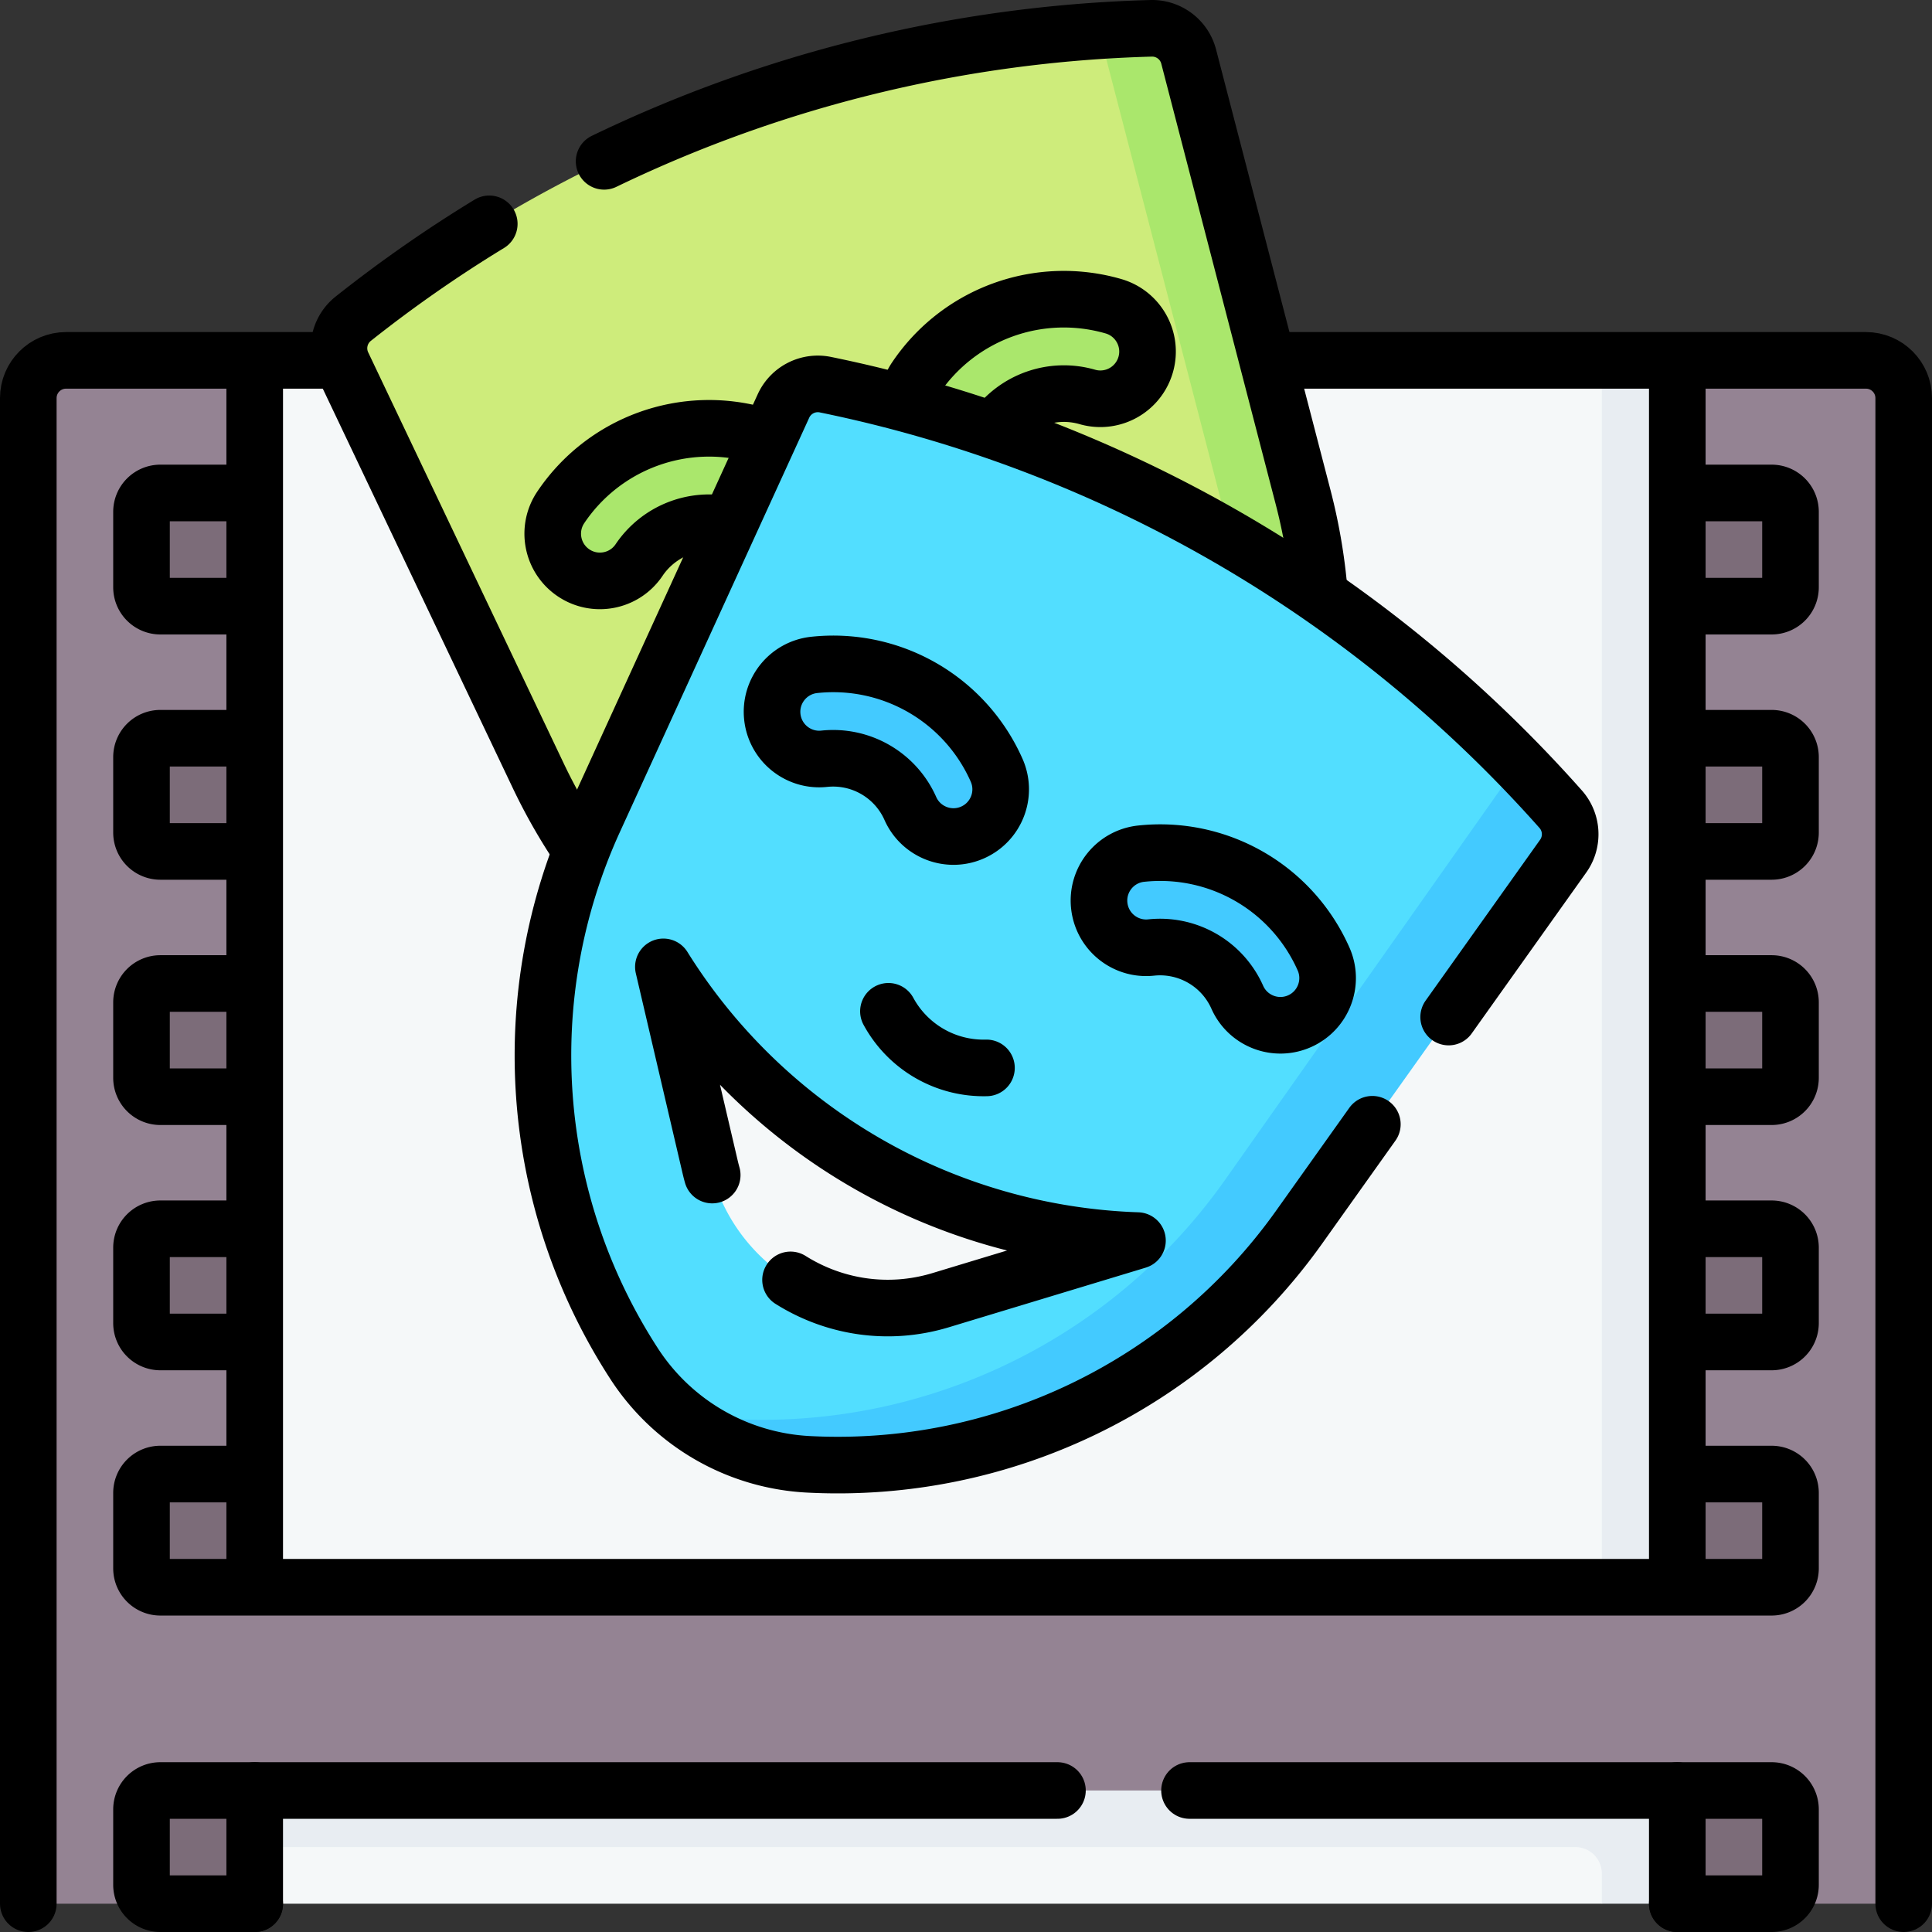 <svg xmlns="http://www.w3.org/2000/svg" version="1.1" xmlns:xlink="http://www.w3.org/1999/xlink" width="512" height="512" x="0" y="0" viewBox="0 0 512 512" style="enable-background:new 0 0 512 512" xml:space="preserve" class=""><rect x="0" y="0" width="512" height="512" fill="#333333" stroke="none"/><g><path d="M504.5 500.5v-395c0-5.523-4.477-10-10-10h-50l-10.856 11.112H86.162L67.5 95.5h-50c-5.523 0-10 4.477-10 10v395a4 4 0 0 0 4 4h31l13.168-6.547 398.78.376L469.5 504.5h31a4 4 0 0 0 4-4z" style="" fill="#948393" data-original="#948393" class=""></path><path d="M78.356 130.638H42.5a5 5 0 0 0-5 5v20a5 5 0 0 0 5 5h35.856v-30zM78.356 195.638H42.5a5 5 0 0 0-5 5v20a5 5 0 0 0 5 5h35.856v-30zM78.356 260.638H42.5a5 5 0 0 0-5 5v20a5 5 0 0 0 5 5h35.856v-30zM78.356 325.638H42.5a5 5 0 0 0-5 5v20a5 5 0 0 0 5 5h35.856v-30zM78.356 390.638H42.5a5 5 0 0 0-5 5v20a5 5 0 0 0 5 5h25l10.856-30zM433.644 130.638H469.5a5 5 0 0 1 5 5v20a5 5 0 0 1-5 5h-35.856v-30zM433.644 195.638H469.5a5 5 0 0 1 5 5v20a5 5 0 0 1-5 5h-35.856v-30zM433.644 260.638H469.5a5 5 0 0 1 5 5v20a5 5 0 0 1-5 5h-35.856v-30zM433.644 325.638H469.5a5 5 0 0 1 5 5v20a5 5 0 0 1-5 5h-35.856v-30zM433.644 390.638H469.5a5 5 0 0 1 5 5v20a5 5 0 0 1-5 5h-25l-10.856-30z" style="" fill="#7c6c79" data-original="#7c6c79"></path><path d="M434.5 412.87V103.789l-10-8.289h-357v325.138h357z" style="" fill="#f5f8f9" data-original="#f5f8f9" class=""></path><path d="M424.5 95.5h20v325.138h-20z" style="" fill="#e8edf2" data-original="#e8edf2"></path><path d="M469.5 504.5h-25l-10.103-15 10.103-15h25a5 5 0 0 1 5 5v20a5 5 0 0 1-5 5zM67.5 504.5h-25a5 5 0 0 1-5-5v-20a5 5 0 0 1 5-5h25l10.004 15-10.004 15z" style="" fill="#7c6c79" data-original="#7c6c79"></path><path d="M67.5 504.5v-15l8.121-9.242 361.788-.376 1.129 17.694L424.5 504.5z" style="" fill="#f5f8f9" data-original="#f5f8f9" class=""></path><path d="M444.5 474.5v30h-20v-8a7 7 0 0 0-7-7h-350v-15h377z" style="" fill="#e8edf2" data-original="#e8edf2"></path><path d="M309.892 271.834a58.647 58.647 0 0 1-50.076 18.226c-50.932-6.273-95.126-38.136-117.171-84.477L90.8 96.595a10.004 10.004 0 0 1 2.815-12.134C150.144 39.6 219.455 13.024 291.23 8.15c0 0 4.919 3.955 9.729 3.824a10.004 10.004 0 0 1 9.956 7.486l24.565 114.268c12.9 49.668 9.395 100.562-25.588 138.106z" style="" fill="#ceec7b" data-original="#ceec7b"></path><path d="M309.89 271.83a58.627 58.627 0 0 1-50.07 18.23c-1.36-.17-2.72-.35-4.08-.56a58.636 58.636 0 0 0 32.15-17.67c34.99-37.54 48.36-90.36 35.46-140.03L291.23 8.15c4.59-.31 9.2-.52 13.82-.65h.26c4.55 0 8.55 3.06 9.7 7.49l30.34 116.81c12.9 49.67-.47 102.49-35.46 140.03z" style="" fill="#aae76c" data-original="#aae76c"></path><path d="M295.867 104.925a12.45 12.45 0 0 1-7.715.265 22.384 22.384 0 0 0-24.788 9.022c-3.862 5.725-11.634 7.236-17.361 3.374-5.726-3.862-7.237-11.634-3.374-17.361a47.332 47.332 0 0 1 52.416-19.078c6.64 1.904 10.478 8.829 8.574 15.468a12.486 12.486 0 0 1-7.752 8.31zM201.856 139.143a12.45 12.45 0 0 1-7.715.265 22.383 22.383 0 0 0-24.788 9.022c-3.862 5.725-11.634 7.236-17.361 3.374-5.726-3.862-7.237-11.634-3.374-17.361a47.333 47.333 0 0 1 52.416-19.078c6.64 1.904 10.478 8.829 8.574 15.468a12.488 12.488 0 0 1-7.752 8.31z" style="" fill="#aae76c" data-original="#aae76c"></path><path d="M168.067 361.415a58.62 58.62 0 0 0 9.613 11.355c9.926 9.078 27.737 10.115 41.47 10.83 51.247 2.666 87.42-23.415 117.176-65.223l72.706-91.765a10.005 10.005 0 0 0-.666-12.439c-3.642-4.107-5.957-11.773-5.957-11.773a355.766 355.766 0 0 0-183.677-100.459 10.004 10.004 0 0 0-11.105 5.643l-50.164 109.772c-21.328 46.674-17.329 101.011 10.604 144.059z" style="" fill="#52deff" data-original="#52deff" class=""></path><path d="m414.26 226.88-69.98 98.33c-28.24 39.68-73.86 63.05-122.24 63.05-2.6 0-5.21-.06-7.82-.2a58.65 58.65 0 0 1-36.54-15.29 58.547 58.547 0 0 0 16.54 3.29c2.61.14 5.22.2 7.82.2 48.38 0 94-23.37 122.24-63.05l78.13-110.81c3.81 3.92 7.54 7.93 11.18 12.04 3.09 3.49 3.37 8.65.67 12.44z" style="" fill="#43caff" data-original="#43caff" class=""></path><path d="m178.28 266.829 9.919 42.448c6.356 27.2 34.369 43.374 61.103 35.278l41.721-12.634c2.087-.632 1.799-3.67-.37-3.895a154.144 154.144 0 0 1-108.816-62.825c-1.278-1.765-4.053-.495-3.557 1.628z" style="" fill="#f5f8f9" data-original="#f5f8f9" class=""></path><path d="M210.862 199.478a12.449 12.449 0 0 0 7.551 1.601 22.382 22.382 0 0 1 22.844 13.189c2.809 6.309 10.201 9.146 16.511 6.338 6.309-2.809 9.147-10.201 6.338-16.511a47.332 47.332 0 0 0-48.307-27.89c-6.869.722-11.852 6.875-11.13 13.744a12.49 12.49 0 0 0 6.193 9.529zM297.503 249.5a12.449 12.449 0 0 0 7.551 1.601 22.381 22.381 0 0 1 22.844 13.189c2.809 6.309 10.201 9.146 16.511 6.338 6.309-2.809 9.147-10.201 6.338-16.511a47.334 47.334 0 0 0-48.307-27.89c-6.869.722-11.852 6.875-11.13 13.744a12.49 12.49 0 0 0 6.193 9.529z" style="" fill="#43caff" data-original="#43caff" class=""></path><path d="M90.085 95.5H17.5c-5.523 0-10 4.477-10 10v399M504.5 504.5v-399c0-5.523-4.477-10-10-10H336.787M315.234 474.5H444.5v30M67.5 504.5v-30h212.734" style="stroke-width:15;stroke-linecap:round;stroke-linejoin:round;stroke-miterlimit:10;" fill="none" stroke="#000000" stroke-width="15" stroke-linecap="round" stroke-linejoin="round" stroke-miterlimit="10" data-original="#000000" class=""></path><path d="M67.5 96.5v324.138h377V96.5M66.5 160.638h-24a5 5 0 0 1-5-5v-20a5 5 0 0 1 5-5h24M66.5 225.638h-24a5 5 0 0 1-5-5v-20a5 5 0 0 1 5-5h24M66.5 290.638h-24a5 5 0 0 1-5-5v-20a5 5 0 0 1 5-5h24M66.5 355.638h-24a5 5 0 0 1-5-5v-20a5 5 0 0 1 5-5h24M445.5 390.638h24a5 5 0 0 1 5 5v20a5 5 0 0 1-5 5h-25M67.5 420.638h-25a5 5 0 0 1-5-5v-20a5 5 0 0 1 5-5h24M67.5 504.5h-25a5 5 0 0 1-5-5v-20a5 5 0 0 1 5-5h25M445.5 130.638h24a5 5 0 0 1 5 5v20a5 5 0 0 1-5 5h-24M445.5 195.638h24a5 5 0 0 1 5 5v20a5 5 0 0 1-5 5h-24M445.5 260.638h24a5 5 0 0 1 5 5v20a5 5 0 0 1-5 5h-24M445.5 325.638h24a5 5 0 0 1 5 5v20a5 5 0 0 1-5 5h-24M444.5 474.5h25a5 5 0 0 1 5 5v20a5 5 0 0 1-5 5h-25" style="stroke-width:15;stroke-linecap:round;stroke-linejoin:round;stroke-miterlimit:10;" fill="none" stroke="#000000" stroke-width="15" stroke-linecap="round" stroke-linejoin="round" stroke-miterlimit="10" data-original="#000000" class=""></path><path d="M160.095 42.754a355.766 355.766 0 0 1 144.957-35.25h0a10.004 10.004 0 0 1 9.956 7.486l30.34 116.815a150.068 150.068 0 0 1 4.349 25.824M153.889 225.245a150.06 150.06 0 0 1-11.243-19.662L90.8 96.595a10.004 10.004 0 0 1 2.815-12.134h0a355.803 355.803 0 0 1 36.044-25.14" style="stroke-width:15;stroke-linecap:round;stroke-linejoin:round;stroke-miterlimit:10;" fill="none" stroke="#000000" stroke-width="15" stroke-linecap="round" stroke-linejoin="round" stroke-miterlimit="10" data-original="#000000" class=""></path><path d="M240.499 106.742a12.448 12.448 0 0 1 2.131-6.515 47.332 47.332 0 0 1 52.416-19.078c6.64 1.904 10.478 8.829 8.574 15.468a12.492 12.492 0 0 1-7.753 8.309 12.45 12.45 0 0 1-7.715.265 22.38 22.38 0 0 0-24.465 8.556M192.814 139.07a22.377 22.377 0 0 0-23.461 9.36c-3.862 5.725-11.634 7.236-17.361 3.374-5.726-3.862-7.237-11.634-3.374-17.361a47.333 47.333 0 0 1 52.416-19.078c.761.218 1.486.503 2.169.845" style="stroke-width:15;stroke-linecap:round;stroke-linejoin:round;stroke-miterlimit:10;" fill="none" stroke="#000000" stroke-width="15" stroke-linecap="round" stroke-linejoin="round" stroke-miterlimit="10" data-original="#000000" class=""></path><path d="m383.909 269.527 30.351-42.644a10.006 10.006 0 0 0-.665-12.439h0a355.768 355.768 0 0 0-194.861-112.503h0a10.004 10.004 0 0 0-11.105 5.643l-50.164 109.772c-21.329 46.674-17.33 101.01 10.603 144.059h0a58.65 58.65 0 0 0 46.15 26.645h0c51.247 2.666 100.304-21.038 130.06-62.847l19.41-27.272" style="stroke-width:15;stroke-linecap:round;stroke-linejoin:round;stroke-miterlimit:10;" fill="none" stroke="#000000" stroke-width="15" stroke-linecap="round" stroke-linejoin="round" stroke-miterlimit="10" data-original="#000000" class=""></path><path d="M209.502 339.183c11.414 7.19 25.783 9.617 39.8 5.372l52.136-15.788h0a154.136 154.136 0 0 1-125.634-72.535h0l12.395 53.045c.167.716.349 1.424.546 2.124M210.862 199.478a12.449 12.449 0 0 0 7.551 1.601 22.382 22.382 0 0 1 22.844 13.189c2.809 6.309 10.201 9.146 16.511 6.338 6.309-2.809 9.147-10.201 6.338-16.511a47.332 47.332 0 0 0-48.307-27.89c-6.869.722-11.852 6.875-11.13 13.744a12.49 12.49 0 0 0 6.193 9.529zM297.503 249.5a12.449 12.449 0 0 0 7.551 1.601 22.381 22.381 0 0 1 22.844 13.189c2.809 6.309 10.201 9.146 16.511 6.338 6.309-2.809 9.147-10.201 6.338-16.511a47.334 47.334 0 0 0-48.307-27.89c-6.869.722-11.852 6.875-11.13 13.744a12.49 12.49 0 0 0 6.193 9.529zM235.443 268.006a28.706 28.706 0 0 0 25.98 14.999" style="stroke-width:15;stroke-linecap:round;stroke-linejoin:round;stroke-miterlimit:10;" fill="none" stroke="#000000" stroke-width="15" stroke-linecap="round" stroke-linejoin="round" stroke-miterlimit="10" data-original="#000000" class=""></path></g></svg>